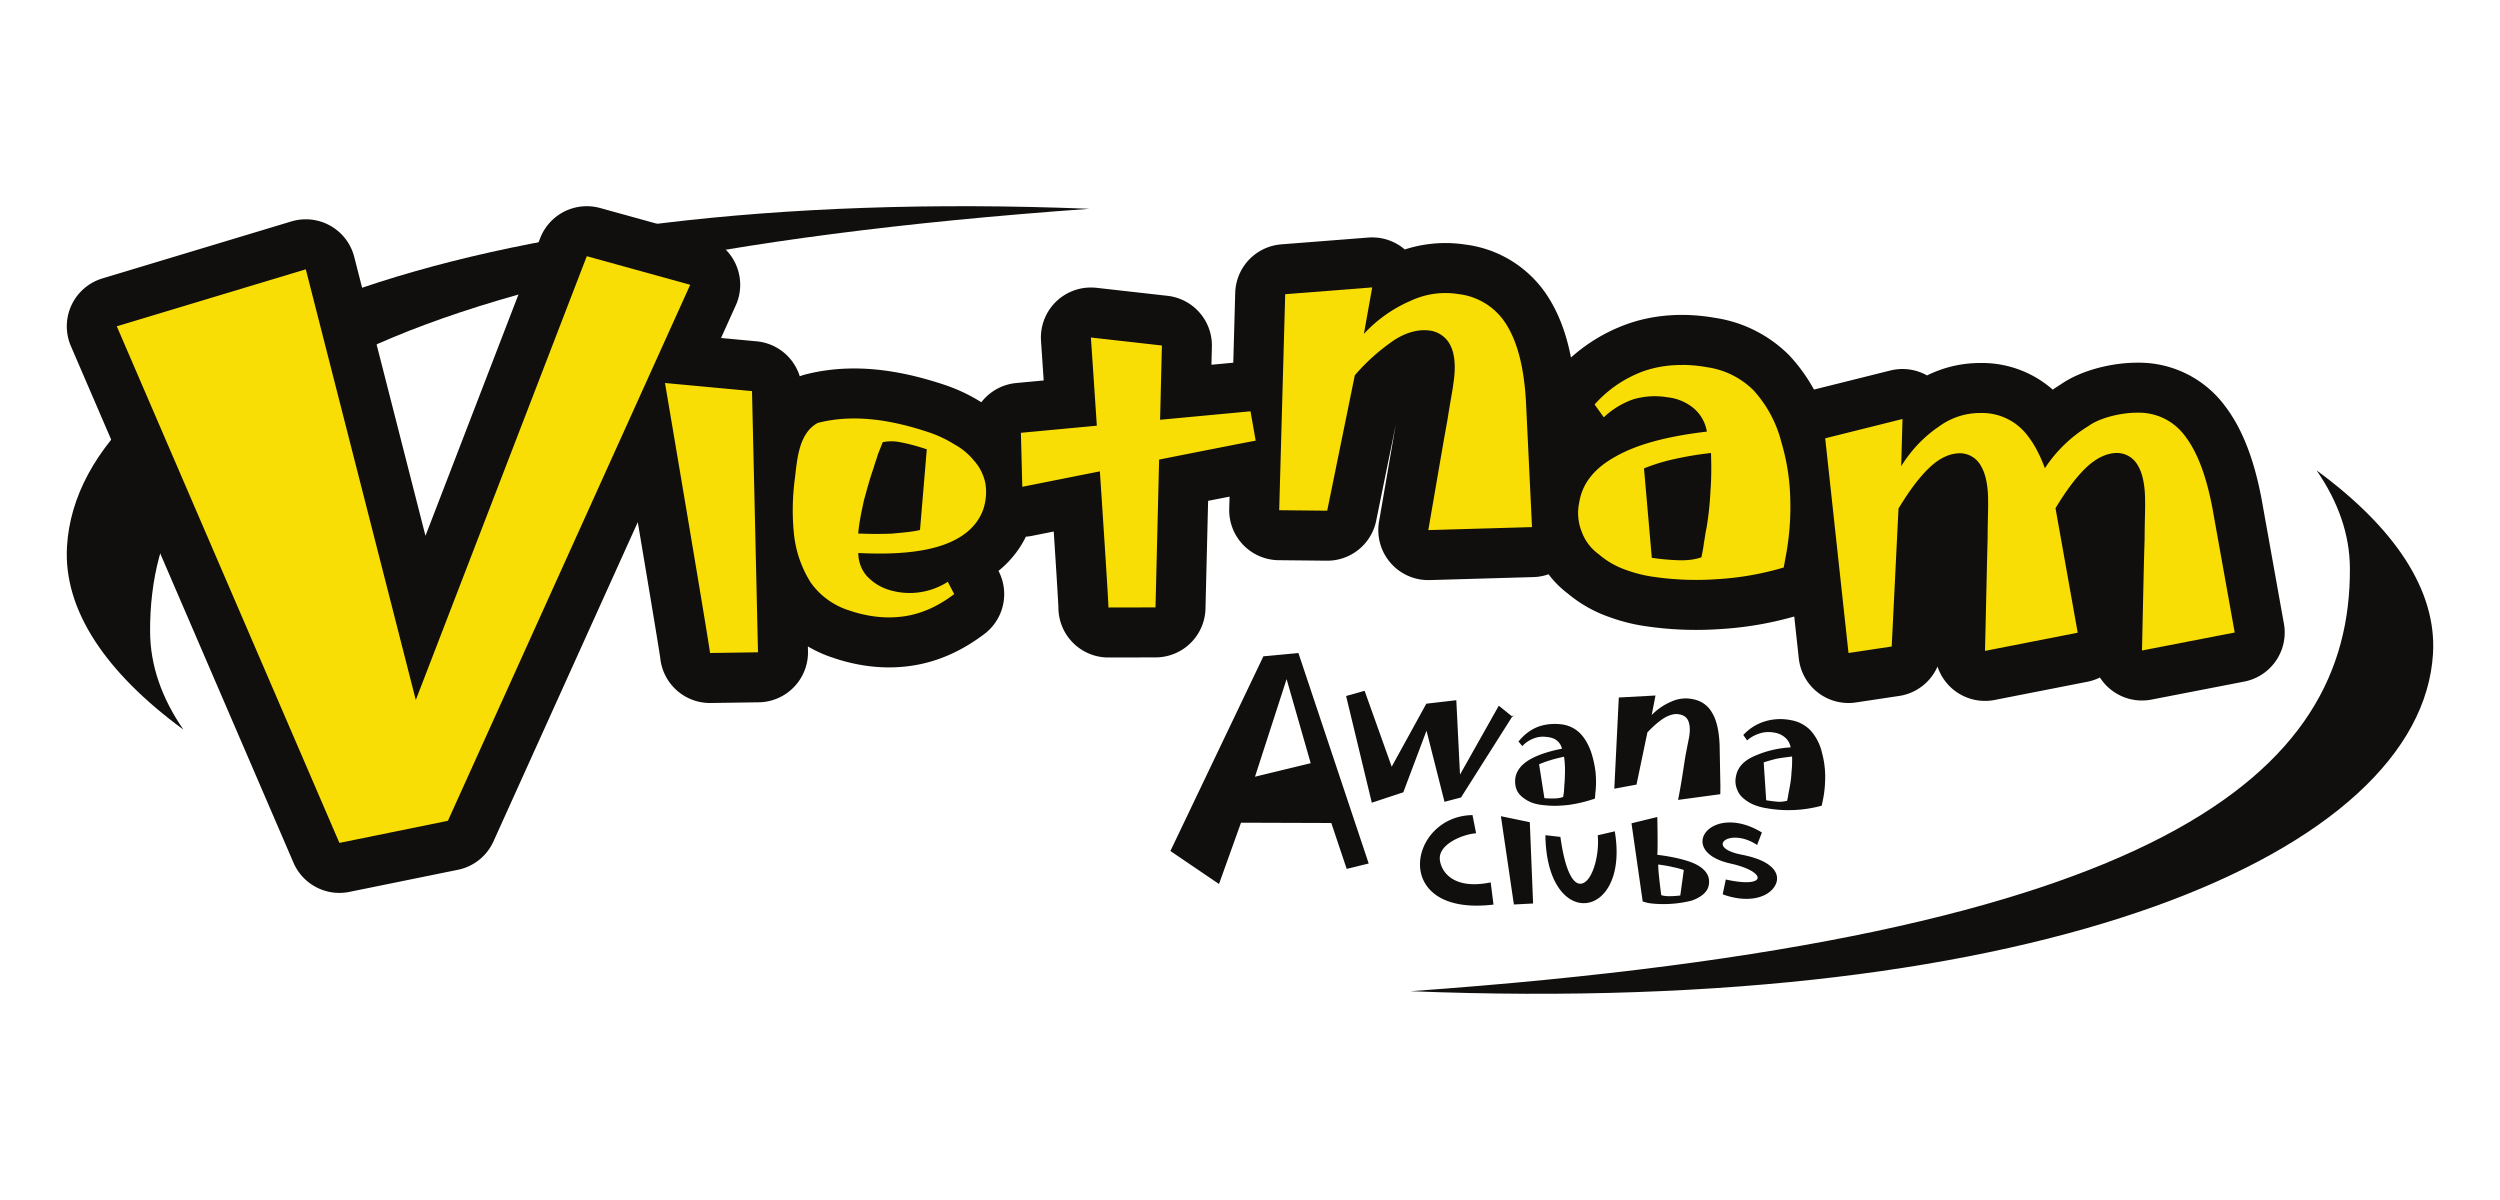 <svg xmlns="http://www.w3.org/2000/svg" viewBox="0 0 250 120">
  <path fill="#100f0d" fill-rule="evenodd" d="m136.87 86.35-2.2.54-1.54-4.59-9.03-.03-2.2 6.13-4.86-3.3 9.3-19.47 3.5-.33zm-5.8-10.03-2.41-8.41-3.16 9.76zm20.26-4.83-5.23 8.26-1.65.43-1.8-7.11-2.32 6.16-3.15 1.04-2.57-10.67 1.85-.52 2.71 7.59 3.46-6.3 3-.35.37 7.44 3.88-6.89 1.41 1.14zm8.2 7.94-.04.43a14 14 0 0 1-2.54.62c-.82.1-1.62.14-2.42.05-.43-.03-.84-.1-1.18-.21a3.2 3.2 0 0 1-.94-.48c-.32-.22-.58-.5-.72-.81-.15-.33-.2-.7-.17-1.13.08-.71.5-1.33 1.27-1.83.78-.5 1.92-.91 3.41-1.2a1.5 1.5 0 0 0-.54-.84c-.26-.2-.62-.31-1.05-.34a2.5 2.5 0 0 0-1.28.17 3 3 0 0 0-1.1.75l-.38-.46c.52-.64 1.1-1.1 1.8-1.41.7-.29 1.48-.4 2.37-.32.7.06 1.33.33 1.84.77.5.45.9 1.08 1.21 1.9.23.66.38 1.33.48 2.07.07.72.08 1.47-.03 2.27zm-3.1-.87c.05-.49.06-.97.07-1.46 0-.48-.02-.93-.1-1.43-.5.12-.97.22-1.39.36a9.2 9.2 0 0 0-1.1.4l.53 3.39c.43.03.8.04 1.12.02.3-.01.56-.07.76-.15l.08-.56c0-.2.03-.4.03-.57zm15.6.86-4.22.57c.44-2.24.63-3.9.8-4.75l.3-1.52c.12-.7.08-1.23-.08-1.63-.17-.37-.46-.59-.94-.66-.4-.08-.88.04-1.41.33-.52.32-1.1.8-1.74 1.48l-1.09 5.22-2.22.41.45-9.12 3.67-.2-.38 1.95a6.11 6.11 0 0 1 2.01-1.36 3.44 3.44 0 0 1 2.02-.24c.88.15 1.56.6 2 1.36.46.74.7 1.83.76 3.21l.08 4.16zm10.24.68-.1.47a12.62 12.62 0 0 1-5.53.25c-.47-.07-.9-.2-1.29-.36-.38-.16-.7-.37-.98-.6a2.17 2.17 0 0 1-.69-1 2.12 2.12 0 0 1-.08-1.23c.14-.8.65-1.43 1.57-1.9a10.2 10.2 0 0 1 3.89-.99 1.62 1.62 0 0 0-.52-.96 2.1 2.1 0 0 0-1.12-.52 2.9 2.9 0 0 0-1.44.08 3.4 3.4 0 0 0-1.27.7l-.38-.54a4.88 4.88 0 0 1 2.15-1.36 5.32 5.32 0 0 1 2.63-.12 3.5 3.5 0 0 1 1.95 1.03 5 5 0 0 1 1.14 2.23c.2.74.31 1.52.32 2.3 0 .82-.06 1.64-.25 2.52zm-3.32-1.28c.1-.51.18-1.05.2-1.6.06-.5.07-1.03.06-1.57-.58.08-1.1.13-1.58.23-.48.12-.9.24-1.26.36l.25 3.79a21 21 0 0 0 1.22.15c.35.01.63-.05.87-.1.05-.22.1-.44.12-.63l.12-.63zm-31.7 2.69.36 1.82c-1.34.09-3.73 1.09-3.63 2.57.07 1.1 1.17 3.14 5.09 2.34l.28 2.22c-10.38 1.24-8.52-8.86-2.1-8.95zm17.02 8.64c.35.09.42.17 1.25.23a11.64 11.64 0 0 0 3.62-.31c.36-.12.66-.27.93-.45.31-.2.56-.47.69-.74.13-.28.18-.6.13-.97-.1-.6-.55-1.11-1.34-1.5-.8-.4-2.31-.75-3.82-.93.07-.7 0-3.78 0-3.78l-2.58.63zm1.57-3.7c.5.08.99.14 1.4.25.42.08.8.18 1.14.3l-.35 2.55c-.43.05-.8.07-1.13.07-.3 0-.56-.04-.77-.1-.03-.16-.35-2.63-.3-3.07zm-4.36-3.3c1.5 8.89-6.82 10.07-6.94.37l1.5.17c.5 3.62 1.34 4.76 2.05 4.68 1.18-.12 1.88-3 1.68-4.84l1.72-.4zm11.1 4.8c4.21.94 4.13-.8.45-1.6-5.53-1.24-1.93-6.2 3.16-3.1l-.48 1.25c-2.71-1.82-5.34.23-1.54.97 4.67.9 3.93 3.3 2.22 4.07-1.84.84-4.12-.11-4.12-.11zm-21.2 2.5 1.93-.1-.33-8.13-2.89-.6 1.3 8.84"/>
  <path fill="#100f0d" d="M231.66 47.04c2.16 3.13 3.32 6.41 3.33 9.81.09 20.44-18.49 36.9-93.94 42.27 63.31 2.54 101.08-13.91 102.25-33.76.38-6.37-3.88-12.63-11.64-18.32zM18.34 72.96c-2.16-3.13-3.32-6.41-3.33-9.81-.09-20.44 18.49-36.9 93.94-42.27C45.64 18.34 7.87 34.79 6.7 54.64 6.32 61 10.58 67.27 18.34 72.96z"/>
  <g paint-order="markers stroke fill">
    <path fill="#100f0d" stroke="#100f0d" stroke-linecap="round" stroke-linejoin="round" stroke-width="10" d="m69.02 28.48-24.23 53.6-10.85 2.21-22.26-51.66h0l18.9-5.7 11 43.07 17.1-44.38ZM71 65.3l4.8-.07-.6-26.12-8.7-.81s4.57 26.96 4.5 27zm14.98-3.94c1.58.4 3.06.48 4.5.26 1.77-.27 3.4-1.04 4.94-2.21l-.64-1.23a7.05 7.05 0 0 1-5.97.78 5 5 0 0 1-2.2-1.44 3.52 3.52 0 0 1-.78-2.22c3.6.18 6.42-.07 8.53-.82 2.04-.73 3.36-1.9 3.95-3.5.29-.84.37-1.75.23-2.63a4.82 4.82 0 0 0-1.18-2.33 6.43 6.43 0 0 0-1.9-1.57c-.81-.51-1.68-.92-2.58-1.22-3.8-1.27-7.56-1.85-11.1-.94-2.04 1.09-2.08 4.06-2.33 5.85-.2 1.66-.23 3.34-.08 5 .15 1.82.73 3.57 1.7 5.11a7.4 7.4 0 0 0 3.81 2.78c.37.13.74.24 1.1.33zm-.16-8.01c.1-1.14.34-2.24.58-3.34.3-1.08.6-2.22.98-3.27v-.01c.12-.45.3-.88.4-1.27l.49-1.24a4.3 4.3 0 0 1 1.84.02c.75.14 1.6.37 2.57.69L92 53c-.84.2-1.76.26-2.79.36-1.13.05-2.26.04-3.39-.01zm39.75-9.28-.52-2.94-22.96 2.15.14 5.4s23.3-4.65 23.34-4.61zm-10.02 16.67.64-26.19-7.1-.8s1.83 26.96 1.75 27zm37.65-8.03-10.37.3c.92-5.3 1.53-8.94 1.9-10.93.3-1.94.55-3.17.6-3.68.26-1.64.16-2.9-.25-3.78a2.7 2.7 0 0 0-2.25-1.58c-.97-.1-2.1.15-3.32.91a20.13 20.13 0 0 0-4.03 3.58l-2.76 13.54-4.8-.05.6-21.6 8.7-.68-.83 4.65a13.75 13.75 0 0 1 4.7-3.32 8.17 8.17 0 0 1 4.76-.66 6.5 6.5 0 0 1 4.8 3.06c1.12 1.8 1.74 4.3 1.94 7.56zm15-16.22c-1.34 0-2.59.2-3.74.6a12.1 12.1 0 0 0-5 3.36l.92 1.28a8.23 8.23 0 0 1 2.95-1.8 7.65 7.65 0 0 1 3.43-.2 4.9 4.9 0 0 1 2.65 1.13 3.95 3.95 0 0 1 1.28 2.3c-3.93.46-7 1.27-9.14 2.5-2.14 1.18-3.33 2.7-3.63 4.6a5.03 5.03 0 0 0 .25 2.91 4.79 4.79 0 0 0 1.7 2.25 8.29 8.29 0 0 0 2.35 1.43c.92.36 1.93.66 3.05.82a29.52 29.52 0 0 0 6.4.25 29.4 29.4 0 0 0 6.7-1.17l.2-1.08a26.8 26.8 0 0 0 .45-5.97 21.41 21.41 0 0 0-.88-5.47 12.1 12.1 0 0 0-2.8-5.21 8.21 8.21 0 0 0-4.65-2.3 14.3 14.3 0 0 0-2.5-.23zm2.9 8.81c.04 1.23.05 2.51-.05 3.73a31 31 0 0 1-.4 3.78c-.12.5-.16.97-.26 1.49-.05.45-.15.97-.25 1.43-.57.2-1.24.3-2.06.3a23 23 0 0 1-2.9-.25l-.78-8.94a18.43 18.43 0 0 1 2.98-.92 33.48 33.48 0 0 1 3.72-.62zm52.37 17.95-9.27 1.8c.12-5.38.19-9.06.26-11.08.01-1.96.07-3.22.05-3.73.01-1.66-.24-2.9-.73-3.7a2.39 2.39 0 0 0-2.23-1.24c-.88.05-1.86.46-2.86 1.39-1 .93-2.03 2.3-3.14 4.13l-1.06-4a13.8 13.8 0 0 1 4.33-4.2c1.25-.91 3.48-1.37 4.96-1.35a5.7 5.7 0 0 1 4.72 2.33c1.24 1.61 2.13 4 2.74 7.2zm-15.7.02-9.27 1.82c.13-5.4.2-9.07.26-11.1.01-1.96.07-3.21.05-3.72.02-1.66-.24-2.9-.73-3.7a2.39 2.39 0 0 0-2.23-1.24c-.88.04-1.86.45-2.86 1.39-1 .93-2.03 2.3-3.14 4.13l-.68 13.8-4.32.65-2.33-21.47 7.73-1.93-.13 4.72c.99-1.6 2.28-2.96 3.78-3.97a6.93 6.93 0 0 1 4.19-1.35 5.7 5.7 0 0 1 4.71 2.32c1.25 1.62 2.14 4 2.75 7.2z"/>
    <path fill="#f9de05" d="m223.47 63.25-9.27 1.8c.12-5.38.19-9.06.26-11.08.01-1.96.07-3.22.05-3.73.01-1.66-.24-2.9-.73-3.7a2.39 2.39 0 0 0-2.23-1.24c-.88.05-1.86.46-2.86 1.39-1 .93-2.03 2.3-3.14 4.13l-1.06-4a13.8 13.8 0 0 1 4.33-4.2c1.25-.91 3.48-1.37 4.96-1.35a5.7 5.7 0 0 1 4.72 2.33c1.24 1.61 2.13 4 2.74 7.2zm-15.7.02-9.27 1.82c.13-5.4.2-9.07.26-11.1.01-1.96.07-3.21.05-3.72.02-1.66-.24-2.9-.73-3.7a2.39 2.39 0 0 0-2.23-1.24c-.88.04-1.86.45-2.86 1.39-1 .93-2.03 2.3-3.14 4.13l-.68 13.8-4.32.65-2.33-21.47 7.73-1.93-.13 4.72c.99-1.6 2.28-2.96 3.78-3.97a6.93 6.93 0 0 1 4.19-1.35 5.7 5.7 0 0 1 4.71 2.32c1.25 1.62 2.14 4 2.75 7.2zM168.2 36.5c-1.34-.01-2.59.2-3.74.58a12.1 12.1 0 0 0-5 3.37l.92 1.28a8.23 8.23 0 0 1 2.95-1.8 7.65 7.65 0 0 1 3.43-.2 4.9 4.9 0 0 1 2.65 1.13 3.95 3.95 0 0 1 1.28 2.3c-3.93.46-7 1.27-9.14 2.5-2.14 1.18-3.33 2.7-3.63 4.6a5.03 5.03 0 0 0 .25 2.91 4.79 4.79 0 0 0 1.7 2.25 8.29 8.29 0 0 0 2.35 1.43c.92.36 1.93.66 3.05.82a29.52 29.52 0 0 0 6.4.25 29.4 29.4 0 0 0 6.7-1.17l.2-1.08a26.8 26.8 0 0 0 .45-5.97 21.41 21.41 0 0 0-.88-5.47 12.1 12.1 0 0 0-2.8-5.21 8.21 8.21 0 0 0-4.65-2.3 14.3 14.3 0 0 0-2.5-.23zm2.9 8.8c.04 1.23.05 2.51-.05 3.73a31 31 0 0 1-.4 3.78c-.12.5-.16.97-.26 1.49-.05.45-.15.97-.25 1.43-.57.2-1.24.3-2.06.3a23 23 0 0 1-2.9-.25l-.78-8.94a18.43 18.43 0 0 1 2.98-.92 33.48 33.48 0 0 1 3.72-.62zm-17.9 7.41-10.37.3c.92-5.3 1.53-8.94 1.9-10.93.3-1.94.55-3.17.6-3.68.26-1.64.16-2.9-.25-3.78a2.7 2.7 0 0 0-2.25-1.58c-.97-.1-2.1.15-3.32.91a20.13 20.13 0 0 0-4.03 3.58l-2.76 13.54-4.8-.05.6-21.6 8.7-.68-.83 4.65a13.75 13.75 0 0 1 4.7-3.32 8.17 8.17 0 0 1 4.76-.66 6.5 6.5 0 0 1 4.8 3.06c1.12 1.8 1.74 4.3 1.94 7.56zm-27.63-8.64-.52-2.94-22.96 2.15.14 5.4s23.3-4.65 23.34-4.61zm-10.02 16.67.64-26.19-7.1-.8s1.83 26.96 1.75 27zm-29.57.62c1.58.4 3.06.48 4.5.26 1.77-.27 3.4-1.04 4.94-2.21l-.64-1.23a7.05 7.05 0 0 1-5.97.78 5 5 0 0 1-2.2-1.44 3.52 3.52 0 0 1-.78-2.22c3.6.18 6.42-.07 8.53-.82 2.04-.73 3.36-1.9 3.95-3.5.29-.84.37-1.75.23-2.63a4.82 4.82 0 0 0-1.18-2.33 6.43 6.43 0 0 0-1.9-1.57c-.81-.51-1.68-.92-2.58-1.22-3.8-1.27-7.56-1.85-11.1-.94-2.04 1.09-2.08 4.06-2.33 5.85-.2 1.66-.23 3.34-.08 5 .15 1.82.73 3.57 1.7 5.11a7.4 7.4 0 0 0 3.81 2.78c.37.13.74.24 1.1.33zm-.16-8.01c.1-1.14.34-2.24.58-3.34.3-1.08.6-2.22.98-3.27v-.01c.12-.45.3-.88.4-1.27l.49-1.24a4.3 4.3 0 0 1 1.84.02c.75.14 1.6.37 2.57.69L92 53c-.84.2-1.76.26-2.79.36-1.13.05-2.26.04-3.39-.01zM71 65.3l4.8-.07-.6-26.12-8.7-.81s4.57 26.96 4.5 27zm-1.98-36.82-24.23 53.6-10.85 2.21-22.26-51.66 18.9-5.7 11 43.07 17.1-44.38Z"/>
  </g>
</svg>
